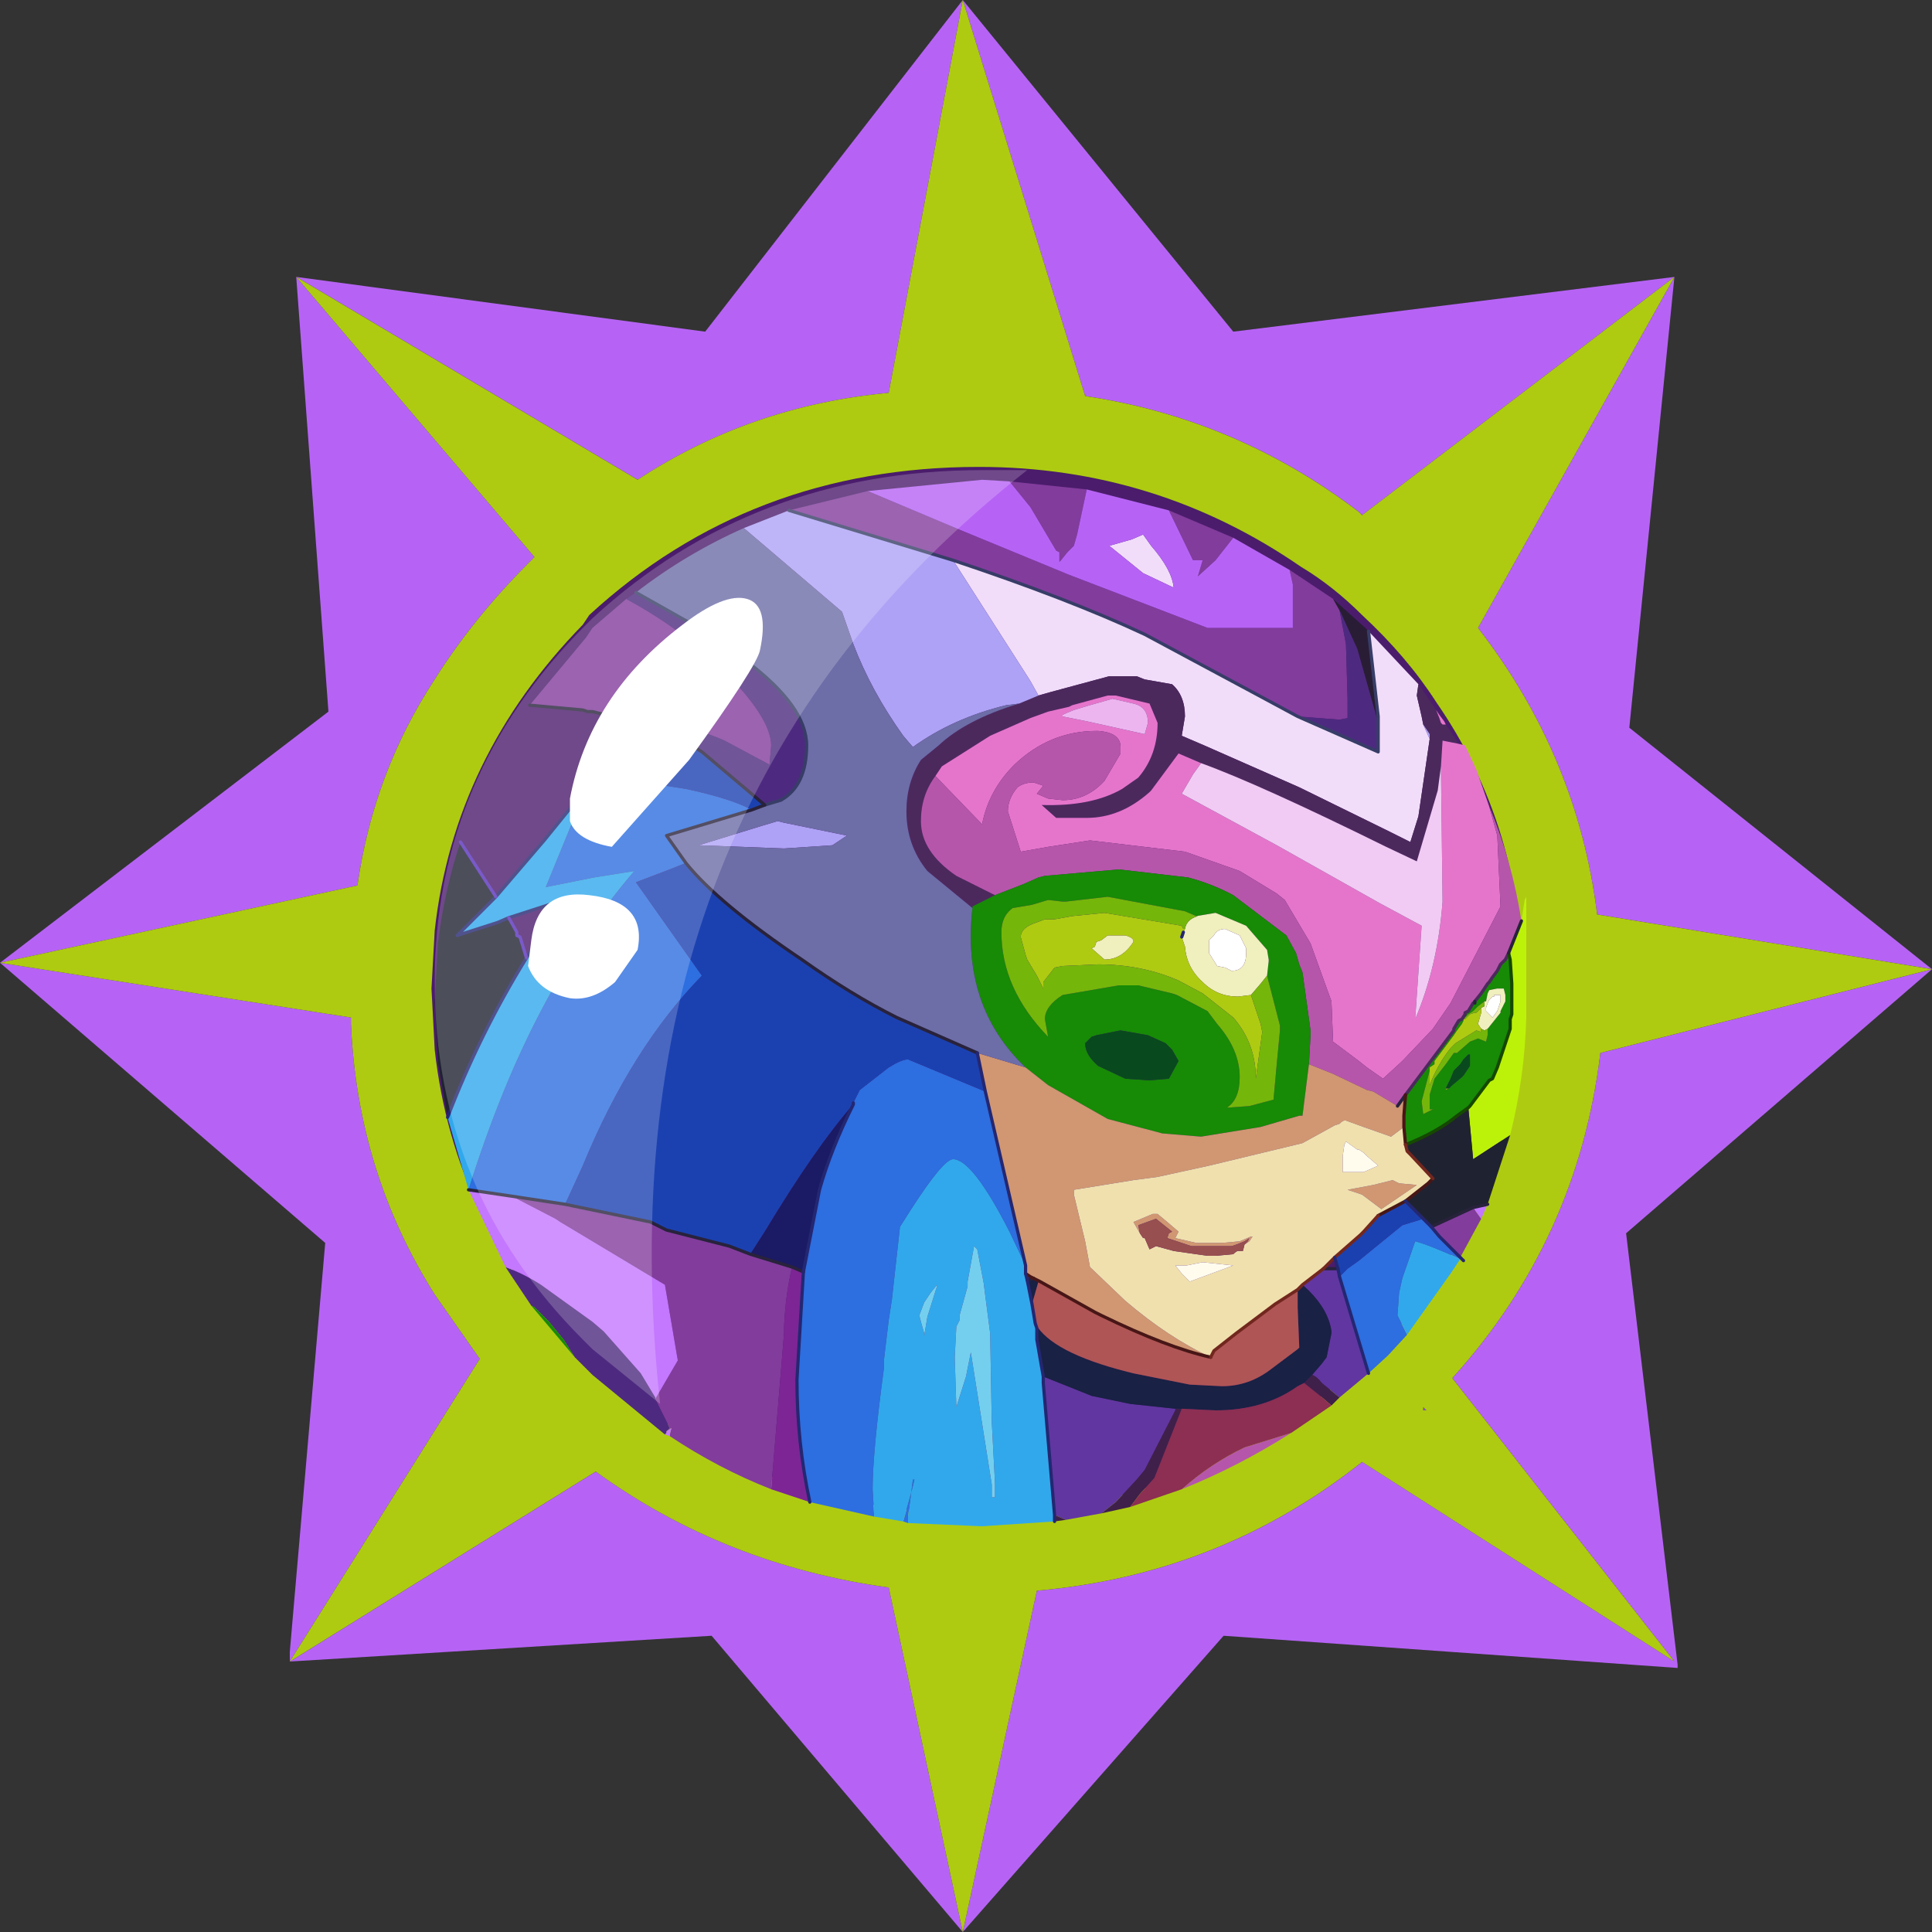 <?xml version="1.0" encoding="UTF-8" standalone="no"?>
<svg xmlns:ffdec="https://www.free-decompiler.com/flash" xmlns:xlink="http://www.w3.org/1999/xlink" ffdec:objectType="frame" height="30.0px" width="30.0px" xmlns="http://www.w3.org/2000/svg">
  <rect width="100%" height="100%" fill="#333333" stroke="none"/>
  <g transform="matrix(1.0, 0.0, 0.0, 1.0, 0.0, 0.0)">
    <use ffdec:characterId="1" height="30.0" transform="matrix(1.0, 0.0, 0.0, 1.0, 0.0, 0.0)" width="30.0" xlink:href="#shape0"/>
    <use ffdec:characterId="3" height="60.0" transform="matrix(0.5, 0.0, 0.0, 0.5, 0.0, 0.0)" width="60.0" xlink:href="#sprite0"/>
  </g>
  <defs>
    <g id="shape0" transform="matrix(1.0, 0.0, 0.0, 1.0, 0.0, 0.0)">
      <path d="M0.0 0.0 L30.0 0.0 30.0 30.0 0.0 30.0 0.0 0.0" fill="#33cc66" fill-opacity="0.0" fill-rule="evenodd" stroke="none"/>
    </g>
    <g id="sprite0" transform="matrix(1.0, 0.0, 0.0, 1.0, 0.0, 0.0)">
      <use ffdec:characterId="2" height="60.0" transform="matrix(1.0, 0.0, 0.0, 1.0, 0.0, 0.0)" width="60.0" xlink:href="#shape1"/>
    </g>
    <g id="shape1" transform="matrix(1.0, 0.0, 0.0, 1.0, 0.0, 0.0)">
      <path d="M42.3 19.1 Q43.7 20.4 44.6 21.8 47.3 25.7 47.3 30.7 47.3 37.0 43.0 41.7 37.4 47.0 30.4 47.0 23.3 47.0 18.3 42.3 L18.0 42.0 Q14.1 38.0 13.5 32.6 L13.4 30.7 13.5 28.9 Q14.1 23.5 18.1 19.4 L18.3 19.1 Q23.3 14.5 30.4 14.5 35.9 14.5 40.4 17.6 41.4 18.2 42.3 19.1" fill="#4b1c6c" fill-rule="evenodd" stroke="none"/>
      <path d="M44.2 43.8 L44.2 43.7 44.3 43.8 44.2 43.8" fill="url(#gradient0)" fill-rule="evenodd" stroke="none"/>
      <path d="M52.0 8.6 L42.3 16.0 42.2 15.9 Q38.4 13.0 33.7 12.3 L29.9 0.0 27.6 12.2 Q23.3 12.6 19.8 14.9 L9.2 8.6 16.6 17.3 16.4 17.5 Q14.7 19.2 13.5 21.1 11.6 24.0 11.1 27.5 L0.0 29.9 10.9 31.6 10.9 31.8 Q11.1 36.4 13.5 40.2 L14.9 42.2 9.0 51.6 18.5 45.7 Q22.5 48.6 27.6 49.3 L29.9 60.0 32.2 49.4 Q37.9 48.9 42.3 45.4 L52.0 51.6 45.1 42.8 Q49.0 38.5 49.7 32.7 L60.0 30.1 49.6 28.4 Q49.0 23.5 45.9 19.5 L52.0 8.6 50.6 22.6 60.0 30.1 50.5 38.3 52.1 51.7 52.1 51.8 38.0 50.8 29.9 60.0 22.1 50.8 9.0 51.6 9.0 51.3 10.1 38.6 0.0 29.9 10.2 22.1 9.2 8.6 21.9 10.3 29.9 0.0 38.3 10.3 52.0 8.6" fill="#b663f5" fill-rule="evenodd" stroke="none"/>
      <path d="M52.0 8.6 L45.9 19.5 Q49.0 23.5 49.6 28.4 L60.0 30.1 49.7 32.7 Q49.0 38.5 45.1 42.8 L52.0 51.6 42.3 45.4 Q37.9 48.9 32.2 49.4 L29.9 60.0 27.6 49.3 Q22.5 48.6 18.5 45.7 L9.0 51.6 14.9 42.2 13.5 40.2 Q11.1 36.4 10.9 31.8 L10.9 31.6 0.0 29.9 11.1 27.5 Q11.6 24.0 13.5 21.1 14.7 19.2 16.4 17.5 L16.6 17.3 9.2 8.6 19.8 14.9 Q23.3 12.6 27.6 12.2 L29.9 0.0 33.7 12.3 Q38.4 13.0 42.2 15.9 L42.3 16.0 52.0 8.6 M42.3 19.1 Q41.4 18.2 40.4 17.6 35.9 14.5 30.4 14.5 23.3 14.5 18.3 19.1 L18.1 19.4 Q14.1 23.5 13.5 28.9 L13.4 30.7 13.5 32.6 Q14.1 38.0 18.0 42.0 L18.3 42.3 Q23.3 47.0 30.4 47.0 37.4 47.0 43.0 41.7 47.3 37.0 47.3 30.7 47.3 25.7 44.6 21.8 43.7 20.4 42.3 19.1 M44.2 43.8 L44.3 43.8 44.2 43.7 44.2 43.8" fill="#aecb12" fill-rule="evenodd" stroke="none"/>
      <path d="M44.05 21.25 L44.0 21.6 44.15 22.25 44.2 22.5 44.4 22.95 44.05 25.35 43.8 26.15 43.1 25.8 40.35 24.45 37.4 23.15 36.7 22.85 36.8 22.25 Q36.8 21.6 36.4 21.25 L35.55 21.1 35.3 21.0 34.45 21.0 32.6 21.5 32.25 21.6 32.0 21.15 29.6 17.4 Q33.2 18.6 35.55 19.7 L39.0 21.55 40.3 22.25 42.8 23.35 42.8 22.45 42.8 22.25 42.5 19.6 44.05 21.25 M35.75 16.95 Q36.4 17.7 36.45 18.25 L35.5 17.8 34.45 16.95 35.15 16.75 35.5 16.6 35.75 16.95" fill="#f1ddf9" fill-rule="evenodd" stroke="none"/>
      <path d="M44.2 22.5 L44.15 22.25 44.0 21.6 44.05 21.25 44.6 22.05 44.7 22.3 44.75 22.45 44.8 22.5 44.9 22.5 45.3 23.1 44.8 23.0 44.75 23.8 44.65 24.55 44.0 26.75 43.05 26.3 Q39.1 24.35 37.3 23.7 L36.6 23.4 35.75 24.55 35.7 24.6 Q34.8 25.4 33.75 25.4 L32.8 25.4 32.35 25.0 Q33.9 25.05 34.85 24.5 L35.35 24.15 Q35.95 23.45 35.95 22.45 L35.7 21.85 34.65 21.6 34.4 21.6 33.3 21.9 33.2 21.95 32.55 22.1 32.0 22.3 30.75 22.85 29.25 23.8 29.05 24.1 Q28.6 24.7 28.6 25.5 28.6 26.45 29.7 27.2 L30.9 27.8 30.2 28.15 30.2 28.2 28.8 27.05 Q28.15 26.25 28.15 25.2 28.15 24.3 28.6 23.6 L29.15 23.15 Q30.0 22.35 31.65 21.85 L32.25 21.6 32.6 21.5 34.45 21.0 35.3 21.0 35.55 21.1 36.4 21.25 Q36.8 21.6 36.8 22.25 L36.7 22.85 37.4 23.15 40.35 24.45 43.1 25.8 43.8 26.15 44.05 25.35 44.4 22.95 44.4 22.8 44.2 22.5" fill="#4c295d" fill-rule="evenodd" stroke="none"/>
      <path d="M40.3 22.25 L39.0 21.55 35.55 19.7 Q33.2 18.6 29.6 17.4 L24.5 15.85 26.95 15.25 29.8 16.45 33.2 17.85 37.5 19.5 37.75 19.5 40.15 19.5 40.15 18.15 40.05 17.7 40.5 18.0 41.4 18.6 41.6 18.95 41.8 20.0 41.85 21.7 41.85 22.3 41.6 22.35 40.3 22.25 M46.0 37.85 L45.35 39.05 44.7 38.4 44.45 38.1 45.75 37.5 46.0 37.85 M23.95 46.25 Q22.3 45.6 20.8 44.6 L20.8 44.55 20.85 44.35 20.7 44.45 20.8 44.35 20.35 43.45 21.05 42.25 20.65 39.9 17.4 37.95 17.25 37.85 15.9 37.15 17.55 37.4 20.2 37.95 20.7 38.2 22.65 38.7 23.3 38.95 24.6 39.35 Q24.4 40.15 24.35 41.2 L24.35 41.4 23.95 46.25 M18.4 22.1 L18.25 22.1 18.1 22.05 16.45 21.9 18.2 19.8 18.4 19.5 19.45 18.6 Q21.2 19.55 22.45 20.8 23.95 22.3 23.95 23.15 L23.9 23.75 22.5 23.0 Q21.6 22.6 20.25 22.35 L20.1 22.35 18.4 22.1 M38.3 16.7 L37.75 17.4 37.2 17.9 37.35 17.4 37.05 17.4 36.3 15.85 38.3 16.7 M33.75 15.2 L33.45 16.6 33.35 16.95 33.15 17.15 32.95 17.4 32.9 17.45 32.9 17.2 32.9 17.15 32.8 17.1 32.0 15.75 31.35 14.95 33.75 15.2" fill="#823c9c" fill-rule="evenodd" stroke="none"/>
      <path d="M42.5 19.6 L42.8 22.25 42.8 22.45 42.15 20.15 41.6 18.95 41.4 18.6 42.4 19.5 42.5 19.6" fill="#291d35" fill-rule="evenodd" stroke="none"/>
      <path d="M42.8 22.45 L42.8 23.35 40.3 22.25 41.6 22.35 41.85 22.3 41.85 21.7 41.8 20.0 41.6 18.95 42.15 20.15 42.8 22.45 M20.65 44.55 L18.4 42.7 18.1 42.4 17.85 42.15 17.5 41.6 17.05 41.05 16.6 40.6 16.5 40.55 15.7 39.35 Q16.25 39.55 16.8 39.9 L18.4 41.05 18.75 41.35 19.9 42.65 20.35 43.4 20.35 43.45 20.8 44.35 20.7 44.45 20.7 44.5 20.65 44.55 M20.0 22.5 L18.4 22.1 20.1 22.35 20.25 22.35 Q21.6 22.6 22.5 23.0 L23.9 23.75 23.95 23.15 Q23.95 22.3 22.45 20.8 21.2 19.55 19.45 18.6 L19.75 18.4 21.7 19.5 23.2 20.55 Q25.05 21.95 25.05 23.15 25.05 24.4 24.25 24.85 L23.75 25.0 21.8 23.35 Q21.05 22.85 20.1 22.5 L20.0 22.5" fill="#4d2a80" fill-rule="evenodd" stroke="none"/>
      <path d="M44.6 22.05 L44.7 22.2 44.85 22.4 44.9 22.5 44.8 22.5 44.75 22.45 44.7 22.3 44.6 22.05 M45.3 23.1 L45.5 23.15 45.85 23.9 46.25 25.05 46.5 25.95 46.6 28.15 45.05 31.15 44.5 31.95 43.55 32.95 42.95 33.5 42.45 33.15 42.2 32.95 41.4 32.35 41.35 31.1 40.7 29.3 39.9 27.95 39.65 27.75 38.5 27.05 36.8 26.45 33.85 26.1 32.55 26.3 31.7 26.45 31.3 25.2 Q31.3 24.8 31.6 24.45 31.8 24.3 32.1 24.3 L32.4 24.4 32.2 24.65 32.55 24.8 33.0 24.85 Q33.75 24.85 34.3 24.25 L34.8 23.4 34.8 23.2 Q34.8 22.75 34.1 22.7 L34.05 22.7 Q32.6 22.7 31.5 23.75 30.7 24.55 30.5 25.6 L29.05 24.1 29.25 23.8 30.75 22.85 32.0 22.3 32.55 22.1 33.2 21.95 33.3 21.9 34.4 21.6 34.65 21.6 35.7 21.85 35.95 22.45 Q35.95 23.45 35.35 24.15 L34.85 24.5 Q33.9 25.05 32.35 25.0 L32.8 25.4 33.75 25.4 Q34.8 25.4 35.7 24.6 L35.75 24.55 36.6 23.4 37.3 23.7 37.05 24.05 36.7 24.65 39.65 26.25 42.85 28.05 44.15 28.75 43.95 31.65 Q44.65 30.0 44.8 28.0 L44.75 23.8 44.8 23.0 45.3 23.1 M34.55 21.7 L33.85 21.9 33.35 22.05 Q33.1 22.15 33.0 22.2 L33.0 22.25 33.75 22.4 35.55 22.8 35.65 22.45 Q35.65 21.95 35.2 21.85 L34.55 21.7" fill="#e575cb" fill-rule="evenodd" stroke="none"/>
      <path d="M29.6 17.4 L32.0 21.15 32.25 21.6 31.65 21.85 31.25 21.9 Q29.6 22.3 28.35 23.2 L28.05 22.85 Q27.05 21.45 26.5 20.0 L26.15 19.0 23.1 16.4 24.5 15.85 29.6 17.4 M44.4 22.95 L44.2 22.5 44.4 22.8 44.4 22.95 M26.3 25.95 L25.85 26.25 24.35 26.35 21.7 26.25 23.65 25.65 24.15 25.5 24.35 25.55 26.3 25.95" fill="#aea2f6" fill-rule="evenodd" stroke="none"/>
      <path d="M37.3 23.7 Q39.1 24.35 43.05 26.3 L44.0 26.75 44.65 24.55 44.75 23.8 44.8 28.0 Q44.65 30.0 43.95 31.65 L44.15 28.75 42.85 28.05 39.65 26.25 36.7 24.65 37.05 24.05 37.3 23.7" fill="#f1cbf3" fill-rule="evenodd" stroke="none"/>
      <path d="M46.25 25.05 Q46.95 26.7 47.25 28.6 L46.85 29.6 46.75 29.8 46.6 29.95 46.5 30.15 46.35 30.35 46.25 30.5 46.2 30.55 46.0 30.85 45.8 31.1 45.8 31.15 45.75 31.15 45.6 31.4 45.5 31.45 45.5 31.5 45.4 31.65 45.3 31.7 45.15 31.95 45.15 32.0 44.55 32.8 43.65 34.0 43.4 34.35 42.65 33.9 42.45 33.85 41.4 33.35 40.65 33.05 40.7 32.15 40.7 32.0 40.45 30.2 40.35 29.95 40.25 29.6 39.95 29.05 38.3 27.8 Q37.65 27.45 36.9 27.25 L34.75 27.0 32.45 27.2 32.25 27.25 31.8 27.45 30.9 27.8 29.7 27.2 Q28.6 26.45 28.6 25.5 28.6 24.7 29.05 24.1 L30.5 25.6 Q30.7 24.55 31.5 23.75 32.6 22.7 34.05 22.7 L34.1 22.7 Q34.8 22.75 34.8 23.2 L34.8 23.4 34.3 24.25 Q33.75 24.85 33.0 24.85 L32.55 24.8 32.2 24.65 32.4 24.4 32.1 24.3 Q31.8 24.3 31.6 24.45 31.3 24.8 31.3 25.2 L31.7 26.45 32.55 26.3 33.85 26.1 36.8 26.45 38.5 27.05 39.65 27.75 39.9 27.95 40.7 29.3 41.35 31.1 41.4 32.35 42.2 32.95 42.45 33.15 42.95 33.5 43.55 32.95 44.5 31.95 45.05 31.15 46.6 28.15 46.5 25.95 46.25 25.05 M40.1 44.5 Q38.45 45.55 36.7 46.25 37.6 45.45 38.65 44.95 L40.1 44.5" fill="#b656aa" fill-rule="evenodd" stroke="none"/>
      <path d="M47.25 28.6 L47.35 27.95 47.4 27.85 47.4 31.6 Q47.35 33.45 46.9 35.25 L45.75 36.0 45.6 34.4 45.65 34.35 46.25 33.55 46.35 33.5 46.5 33.15 46.9 31.95 46.9 31.65 46.95 31.5 46.95 31.3 46.95 31.1 46.95 31.05 46.95 30.75 46.95 30.55 46.9 29.8 46.85 29.6 47.25 28.6" fill="#bcf209" fill-rule="evenodd" stroke="none"/>
      <path d="M17.85 42.15 L16.5 40.55 16.6 40.6 17.05 41.05 17.5 41.6 17.85 42.15 M45.8 31.1 L46.0 30.85 46.2 30.55 46.25 30.5 46.35 30.35 46.5 30.15 46.6 29.95 46.75 29.8 46.85 29.6 46.9 29.8 46.95 30.55 46.95 30.75 46.95 31.05 46.95 31.1 46.95 31.3 46.95 31.5 46.9 31.65 46.9 31.95 46.5 33.15 46.35 33.5 46.25 33.55 45.65 34.35 45.6 34.4 45.25 34.65 Q44.65 35.15 43.65 35.55 L43.6 35.0 43.6 34.65 43.65 34.0 44.55 32.8 45.15 32.0 45.15 31.95 45.3 31.7 45.4 31.65 45.5 31.5 45.5 31.45 45.6 31.4 45.75 31.15 45.8 31.15 45.8 31.1 M46.2 31.95 L46.6 31.45 46.6 31.4 46.75 31.1 46.75 30.95 46.75 30.9 46.7 30.7 46.5 30.7 46.25 30.75 46.2 30.85 46.15 31.1 46.1 31.1 45.9 31.25 45.75 31.4 45.6 31.5 45.45 31.65 45.45 31.7 45.4 31.8 45.25 32.0 45.15 32.15 44.55 32.95 44.55 33.05 44.4 33.15 44.4 33.25 44.15 34.2 44.2 34.6 44.5 34.45 44.4 34.45 44.4 34.0 44.55 33.5 44.9 33.05 45.15 32.7 45.25 32.7 45.65 32.35 45.9 32.25 46.15 32.35 46.2 32.15 46.2 31.95 M45.0 33.8 L45.1 33.7 45.4 33.45 45.45 33.4 45.65 33.1 45.65 32.75 45.6 32.75 45.45 32.9 45.35 33.05 45.15 33.25 45.05 33.5 44.9 33.8 44.9 33.85 45.0 33.8 M30.9 27.8 L31.8 27.45 32.25 27.25 32.45 27.2 34.75 27.0 36.9 27.25 Q37.65 27.45 38.3 27.8 L39.95 29.05 40.25 29.6 40.35 29.95 40.45 30.2 40.7 32.0 40.7 32.15 40.65 33.05 40.45 34.65 40.35 34.65 39.15 35.0 37.3 35.3 36.1 35.2 34.4 34.75 32.55 33.7 31.85 33.15 Q29.85 31.25 30.2 28.2 L30.2 28.15 30.9 27.8 M37.15 28.45 L36.8 28.3 34.4 27.85 33.1 28.0 33.0 28.0 32.55 27.95 32.05 28.1 31.45 28.2 Q31.1 28.45 31.1 28.95 31.1 30.7 32.55 32.2 L32.45 31.65 Q32.45 31.25 33.0 30.9 L34.75 30.6 35.35 30.6 36.4 30.85 36.55 30.9 37.5 31.4 37.8 31.8 Q38.5 32.6 38.5 33.45 38.5 34.15 38.1 34.4 L38.8 34.35 39.55 34.15 39.65 33.05 39.75 32.0 39.75 31.85 39.35 30.3 39.4 29.85 39.4 29.8 39.35 29.5 38.7 28.75 37.75 28.35 37.15 28.45 M33.7 32.4 Q33.7 32.75 34.1 33.1 L34.95 33.5 35.7 33.55 36.3 33.5 36.6 32.95 36.4 32.6 36.2 32.4 35.65 32.15 34.8 32.0 34.05 32.15 33.9 32.2 33.7 32.4" fill="#178a06" fill-rule="evenodd" stroke="none"/>
      <path d="M46.4 30.9 L46.6 30.9 46.6 31.1 46.5 31.4 46.35 31.6 46.15 31.4 46.15 31.3 46.2 31.15 46.25 31.05 46.35 30.95 46.4 30.95 46.4 30.9 M37.55 29.3 L37.55 29.2 37.7 29.05 Q37.8 28.85 38.05 28.85 L38.5 29.05 38.7 29.45 38.7 29.6 Q38.7 30.15 38.25 30.15 L38.05 30.05 37.8 30.0 37.55 29.6 37.55 29.3" fill="#ffffff" fill-rule="evenodd" stroke="none"/>
      <path d="M46.1 31.1 L46.15 31.1 46.2 30.85 46.25 30.75 46.5 30.7 46.7 30.7 46.75 30.9 46.75 30.95 46.75 31.1 46.6 31.4 46.6 31.45 46.2 31.95 46.1 32.0 46.0 31.95 45.9 31.8 46.0 31.45 46.0 31.3 46.1 31.25 46.1 31.1 M46.4 30.9 L46.4 30.95 46.35 30.95 46.25 31.05 46.2 31.15 46.15 31.3 46.15 31.4 46.35 31.6 46.5 31.4 46.6 31.1 46.6 30.9 46.4 30.9 M39.35 30.3 L39.15 30.55 38.85 30.9 38.45 30.95 Q37.8 30.95 37.35 30.5 36.85 30.05 36.8 29.4 L36.7 29.1 36.75 28.95 36.8 28.85 Q36.85 28.55 37.2 28.45 L37.15 28.45 37.75 28.35 38.7 28.75 39.35 29.5 39.4 29.8 39.4 29.85 39.35 30.3 M37.55 29.3 L37.55 29.6 37.8 30.0 38.05 30.05 38.25 30.15 Q38.7 30.15 38.7 29.6 L38.7 29.45 38.5 29.05 38.05 28.85 Q37.8 28.85 37.7 29.05 L37.55 29.2 37.55 29.3 M35.2 29.2 L35.2 29.25 Q34.85 29.8 34.3 29.8 L33.9 29.45 34.0 29.4 34.05 29.25 34.2 29.2 34.4 29.05 34.65 29.05 34.95 29.05 Q35.15 29.1 35.2 29.2" fill="#f0efbe" fill-rule="evenodd" stroke="none"/>
      <path d="M46.0 31.3 L46.0 31.45 45.9 31.8 46.0 31.95 46.0 32.05 45.85 32.0 45.2 32.4 45.05 32.55 Q44.65 33.05 44.4 33.7 L44.4 33.25 44.4 33.15 44.55 33.05 44.55 32.95 45.15 32.15 45.25 32.0 45.4 31.8 45.45 31.7 45.45 31.65 45.5 31.65 45.65 31.5 45.8 31.45 45.85 31.45 45.9 31.4 46.0 31.3 M38.85 30.9 L39.15 31.8 39.2 32.05 39.0 33.5 Q39.0 32.4 38.3 31.6 L37.35 30.85 36.6 30.45 Q35.45 29.95 34.1 29.95 L33.0 30.0 32.75 30.05 32.4 30.5 32.4 30.7 32.2 30.3 31.9 29.8 31.85 29.65 31.7 29.1 Q31.7 28.85 32.05 28.7 L32.45 28.55 32.75 28.55 33.3 28.45 34.3 28.35 36.7 28.75 36.75 28.85 36.8 28.85 36.75 28.95 36.7 29.1 36.8 29.4 Q36.85 30.05 37.35 30.5 37.8 30.95 38.45 30.95 L38.85 30.9 M35.2 29.2 Q35.15 29.1 34.95 29.05 L34.65 29.05 34.4 29.05 34.2 29.2 34.05 29.25 34.0 29.4 33.9 29.45 34.3 29.8 Q34.85 29.8 35.2 29.25 L35.2 29.2" fill="#aecb12" fill-rule="evenodd" stroke="none"/>
      <path d="M46.1 31.1 L46.1 31.25 46.0 31.3 45.9 31.4 45.85 31.45 45.8 31.45 45.65 31.5 45.5 31.65 45.45 31.65 45.6 31.5 45.75 31.4 45.9 31.25 46.1 31.1 M46.0 31.95 L46.1 32.0 46.2 31.95 46.2 32.15 46.15 32.35 45.9 32.25 45.65 32.35 45.25 32.7 45.15 32.7 44.9 33.05 44.55 33.5 44.4 34.0 44.4 34.45 44.5 34.45 44.2 34.6 44.15 34.2 44.4 33.25 44.4 33.7 Q44.65 33.05 45.05 32.55 L45.2 32.4 45.85 32.0 46.0 32.05 46.0 31.95 M45.0 33.8 L44.9 33.85 44.9 33.8 45.0 33.8 M39.35 30.3 L39.75 31.85 39.75 32.0 39.65 33.05 39.55 34.15 38.8 34.35 38.1 34.4 Q38.5 34.15 38.5 33.45 38.5 32.6 37.8 31.8 L37.5 31.4 36.55 30.9 36.4 30.85 35.35 30.6 34.75 30.6 33.0 30.9 Q32.45 31.25 32.45 31.65 L32.55 32.2 Q31.1 30.7 31.1 28.95 31.1 28.45 31.45 28.2 L32.05 28.1 32.55 27.95 33.0 28.0 33.1 28.0 34.4 27.85 36.8 28.3 37.15 28.45 37.2 28.45 Q36.85 28.55 36.8 28.85 L36.75 28.85 36.7 28.75 34.3 28.35 33.3 28.45 32.75 28.55 32.45 28.55 32.05 28.7 Q31.7 28.85 31.7 29.1 L31.85 29.65 31.9 29.8 32.2 30.3 32.4 30.7 32.4 30.5 32.75 30.05 33.0 30.0 34.1 29.95 Q35.45 29.95 36.6 30.45 L37.35 30.85 38.3 31.6 Q39.0 32.4 39.0 33.5 L39.2 32.05 39.15 31.8 38.85 30.9 39.15 30.55 39.35 30.3" fill="#75b60a" fill-rule="evenodd" stroke="none"/>
      <path d="M44.9 33.8 L45.05 33.5 45.15 33.25 45.35 33.05 45.45 32.9 45.6 32.75 45.65 32.75 45.65 33.1 45.45 33.4 45.4 33.45 45.1 33.7 45.0 33.8 44.9 33.8 M33.7 32.4 L33.9 32.2 34.05 32.15 34.8 32.0 35.65 32.15 36.2 32.4 36.4 32.6 36.6 32.95 36.3 33.5 35.7 33.55 34.95 33.5 34.1 33.1 Q33.7 32.75 33.7 32.4" fill="#084a1d" fill-rule="evenodd" stroke="none"/>
      <path d="M40.65 33.05 L41.4 33.35 42.45 33.85 42.65 33.9 43.4 34.35 43.65 34.0 43.6 34.65 43.6 35.0 43.2 35.3 42.35 35.0 41.8 34.8 41.75 34.8 Q41.7 34.8 41.6 34.9 L41.45 34.95 40.45 35.5 40.25 35.55 37.55 36.2 35.95 36.55 35.2 36.65 33.35 36.95 33.35 37.1 33.7 38.55 33.85 39.35 34.95 40.4 Q36.3 41.55 37.6 42.15 36.25 41.85 34.2 40.85 L34.0 40.75 32.3 39.8 32.1 39.7 32.0 39.65 31.85 39.55 31.85 39.3 30.6 33.9 30.35 32.7 31.85 33.15 32.55 33.7 34.4 34.75 36.1 35.2 37.3 35.3 39.15 35.0 40.35 34.65 40.45 34.65 40.65 33.05 M41.85 36.95 L42.65 36.8 43.25 36.65 43.45 36.75 44.0 36.8 42.9 37.55 42.3 37.1 41.85 36.95 M35.4 38.3 L35.2 37.95 35.8 37.7 35.95 37.7 36.25 37.95 36.6 38.25 36.5 38.45 37.15 38.6 37.8 38.6 37.95 38.6 38.5 38.55 38.85 38.4 38.9 38.4 38.8 38.55 38.65 38.65 38.75 38.55 38.8 38.45 38.65 38.55 38.4 38.65 38.25 38.7 37.95 38.7 37.75 38.7 37.6 38.7 37.0 38.7 36.25 38.45 36.3 38.3 36.4 38.25 35.9 37.85 35.35 38.05 35.4 38.3" fill="#d09772" fill-rule="evenodd" stroke="none"/>
      <path d="M43.6 35.0 L43.65 35.55 43.7 35.75 43.8 35.85 44.5 36.6 44.35 36.75 43.65 37.3 42.8 37.75 42.35 38.25 42.25 38.35 41.45 39.05 41.1 39.4 40.45 39.9 40.3 40.05 39.6 40.5 38.4 41.4 37.7 41.95 37.6 42.15 Q36.3 41.55 34.95 40.4 L33.85 39.35 33.7 38.55 33.35 37.1 33.35 36.95 35.2 36.65 35.95 36.55 37.55 36.2 40.25 35.55 40.45 35.5 41.45 34.95 41.6 34.9 Q41.7 34.8 41.75 34.8 L41.8 34.8 42.35 35.0 43.2 35.3 43.6 35.0 M41.7 36.4 L42.35 36.4 42.8 36.2 42.45 35.9 42.35 35.8 42.2 35.7 42.15 35.7 41.8 35.45 41.75 35.55 41.7 35.9 41.7 36.4 M41.85 36.95 L42.3 37.1 42.9 37.55 44.0 36.8 43.45 36.75 43.25 36.65 42.65 36.8 41.85 36.95 M38.65 38.65 L38.8 38.55 38.9 38.4 38.85 38.4 38.5 38.55 37.95 38.6 37.8 38.6 37.15 38.6 36.5 38.45 36.6 38.25 36.25 37.95 35.95 37.7 35.8 37.7 35.2 37.95 35.4 38.3 35.5 38.45 35.55 38.45 35.7 38.8 35.9 38.7 36.45 38.85 37.5 39.0 37.75 39.0 38.3 38.95 Q38.4 38.85 38.45 38.85 L38.6 38.85 38.65 38.65 M36.7 39.55 L36.85 39.7 36.95 39.8 38.3 39.3 37.35 39.2 36.85 39.3 36.5 39.3 36.7 39.55" fill="#f0e0ae" fill-rule="evenodd" stroke="none"/>
      <path d="M41.7 36.4 L41.7 35.9 41.75 35.55 41.8 35.45 42.15 35.7 42.2 35.7 42.35 35.8 42.45 35.9 42.8 36.2 42.35 36.4 41.7 36.4 M36.7 39.55 L36.5 39.3 36.85 39.3 37.35 39.2 38.3 39.3 36.95 39.8 36.85 39.7 36.7 39.55" fill="#fffcee" fill-rule="evenodd" stroke="none"/>
      <path d="M46.9 35.25 L46.2 37.4 45.75 37.5 44.45 38.1 44.2 37.85 43.65 37.3 44.35 36.75 44.5 36.6 43.8 35.85 43.7 35.75 43.65 35.55 Q44.65 35.15 45.25 34.65 L45.6 34.4 45.75 36.0 46.9 35.25 M13.9 34.7 L13.6 33.0 13.5 31.1 13.6 29.3 Q13.8 27.65 14.3 26.15 L15.4 27.85 14.2 29.05 15.45 28.65 15.8 28.5 16.05 28.95 16.05 29.05 16.15 29.1 16.35 29.75 Q14.9 32.1 13.9 34.7" fill="#1f2231" fill-rule="evenodd" stroke="none"/>
      <path d="M46.2 37.4 L46.0 37.85 45.75 37.5 46.2 37.4 M20.8 44.6 L20.65 44.55 20.7 44.5 20.7 44.45 20.85 44.35 20.8 44.55 20.8 44.6 M15.7 39.35 L14.55 36.95 15.9 37.15 17.25 37.85 17.4 37.95 20.65 39.9 21.05 42.25 20.35 43.45 20.35 43.4 19.9 42.65 18.75 41.35 18.4 41.05 16.8 39.9 Q16.25 39.55 15.7 39.35" fill="#c477ff" fill-rule="evenodd" stroke="none"/>
      <path d="M45.35 39.05 L45.45 39.15 45.35 39.1 Q44.35 38.65 43.95 38.55 L43.55 39.7 43.45 40.15 43.4 40.85 43.7 41.45 43.1 42.1 42.5 42.65 41.6 39.65 41.85 39.4 42.2 39.15 43.55 38.05 44.2 37.85 44.45 38.1 44.7 38.4 45.35 39.05 M28.2 47.3 L28.05 47.25 28.3 46.35 28.2 47.1 28.2 47.3 M27.15 47.1 L25.15 46.65 Q24.75 44.8 24.75 42.85 L24.95 39.5 25.45 36.95 Q25.8 35.7 26.5 34.3 L26.5 34.25 26.7 33.85 27.6 33.15 Q28.0 32.9 28.2 32.9 L30.6 33.9 31.85 39.3 31.35 38.25 Q30.2 36.0 29.6 36.0 29.3 36.0 28.3 37.55 L27.95 38.1 27.7 40.35 27.6 41.0 27.45 42.25 27.45 42.5 Q27.1 45.1 27.1 46.25 L27.15 47.1 M23.35 25.15 L20.7 25.95 21.3 26.8 20.8 27.0 19.75 27.4 21.8 30.3 Q19.6 32.55 18.1 36.2 L17.55 37.4 15.9 37.15 14.55 36.95 Q15.55 33.75 16.85 31.3 18.15 28.85 19.7 27.05 L18.45 27.25 16.95 27.55 17.85 25.35 18.45 24.4 18.75 24.1 21.3 24.5 Q22.7 24.8 23.35 25.15 M28.35 45.95 L28.4 45.95 28.3 46.35 28.35 45.95" fill="#2d6ee0" fill-rule="evenodd" stroke="none"/>
      <path d="M43.65 37.3 L44.2 37.85 43.55 38.05 42.2 39.15 41.85 39.4 41.6 39.65 41.55 39.4 41.45 39.05 42.25 38.35 42.35 38.25 42.8 37.75 43.65 37.3 M23.75 25.0 L23.35 25.15 Q22.7 24.8 21.3 24.5 L18.75 24.1 20.1 22.5 Q21.05 22.85 21.8 23.35 L23.75 25.0 M21.3 26.8 Q22.3 28.05 24.9 29.8 26.45 30.9 27.85 31.6 L30.35 32.7 30.6 33.9 28.2 32.9 Q28.0 32.9 27.6 33.15 L26.7 33.85 26.5 34.25 26.5 34.3 Q25.35 35.6 23.75 38.25 L23.3 38.95 22.65 38.7 20.7 38.2 20.2 37.95 17.55 37.4 18.1 36.2 Q19.6 32.55 21.8 30.3 L19.75 27.4 20.8 27.0 21.3 26.8 M32.1 39.7 L31.9 39.75 31.85 39.55 32.0 39.65 32.1 39.7" fill="#1b41b1" fill-rule="evenodd" stroke="none"/>
      <path d="M45.35 39.1 L45.05 39.55 43.7 41.45 43.4 40.85 43.45 40.15 43.55 39.7 43.95 38.55 Q44.35 38.65 45.35 39.1 M32.75 47.25 L30.5 47.4 28.2 47.3 28.2 47.1 28.3 46.35 28.05 47.25 27.15 47.1 27.1 46.25 Q27.1 45.1 27.45 42.5 L27.45 42.25 27.6 41.0 27.7 40.35 27.95 38.1 28.3 37.55 Q29.3 36.0 29.6 36.0 30.2 36.0 31.35 38.25 L31.85 39.3 31.85 39.55 31.9 39.75 32.05 40.5 32.15 41.1 32.2 41.25 32.2 41.6 32.4 42.75 32.4 42.95 32.75 47.05 32.75 47.25 M14.55 36.95 L13.9 34.7 Q14.9 32.1 16.35 29.75 L17.5 27.95 15.8 28.5 15.45 28.65 14.2 29.05 15.4 27.85 16.9 26.1 18.4 24.25 18.5 24.05 20.0 22.5 20.1 22.5 18.75 24.1 18.45 24.4 17.85 25.35 16.95 27.55 18.45 27.25 19.7 27.05 Q18.15 28.85 16.85 31.3 15.55 33.75 14.55 36.95 M28.9 40.15 L28.7 40.45 28.55 40.85 28.6 41.05 28.7 41.4 28.7 41.5 28.8 40.9 29.05 40.1 29.1 39.95 29.1 39.9 28.9 40.15 M30.05 39.95 L29.8 40.85 29.8 41.0 29.7 41.2 29.65 42.15 29.7 43.7 30.0 42.75 30.15 42.0 30.8 46.1 30.8 46.5 30.9 46.5 30.9 46.05 30.8 44.15 30.75 41.4 30.6 40.25 30.55 39.85 30.35 38.8 30.25 38.7 30.05 39.8 30.05 39.95 M28.35 45.95 L28.3 46.35 28.4 45.95 28.35 45.95" fill="#31a8ec" fill-rule="evenodd" stroke="none"/>
      <path d="M42.5 42.65 L41.6 43.4 41.05 42.95 Q40.9 42.75 40.75 42.7 L41.05 42.35 41.2 42.15 41.35 41.4 41.35 41.35 Q41.25 40.6 40.45 39.9 L41.1 39.4 41.55 39.4 41.6 39.65 42.5 42.65 M34.2 47.0 L33.1 47.2 32.75 47.05 32.4 42.95 32.4 42.75 33.9 43.35 35.1 43.6 36.5 43.75 36.5 43.8 35.55 45.65 35.3 45.95 34.65 46.65 34.2 47.0" fill="#6136a1" fill-rule="evenodd" stroke="none"/>
      <path d="M41.6 43.4 L41.35 43.65 41.0 43.35 40.5 42.95 40.75 42.7 Q40.9 42.75 41.05 42.95 L41.6 43.4 M35.1 46.8 L34.2 47.0 34.65 46.65 35.3 45.95 35.55 45.65 36.5 43.8 36.5 43.75 36.6 43.75 36.7 43.75 35.85 45.9 35.4 46.4 35.1 46.8 M33.1 47.2 L32.75 47.25 32.75 47.05 33.1 47.2" fill="#3f204a" fill-rule="evenodd" stroke="none"/>
      <path d="M40.75 42.7 L40.5 42.95 40.3 43.05 Q39.25 43.8 37.75 43.8 L36.7 43.75 36.6 43.75 36.5 43.75 35.1 43.6 33.9 43.35 32.4 42.75 32.2 41.6 32.2 41.25 32.15 41.1 Q32.65 42.0 35.0 42.6 L35.2 42.65 36.95 43.0 37.95 43.05 Q38.8 43.05 39.5 42.5 L40.3 41.9 40.35 41.85 40.3 40.6 40.3 40.05 40.45 39.9 Q41.25 40.6 41.35 41.35 L41.35 41.4 41.2 42.15 41.05 42.35 40.75 42.7 M32.3 39.8 L32.25 39.8 32.05 40.5 31.9 39.75 32.1 39.7 32.3 39.8" fill="#192144" fill-rule="evenodd" stroke="none"/>
      <path d="M41.35 43.65 L40.1 44.5 38.65 44.95 Q37.6 45.45 36.7 46.25 L35.1 46.8 35.4 46.4 35.85 45.9 36.7 43.75 37.75 43.8 Q39.25 43.8 40.3 43.05 L40.5 42.95 41.0 43.35 41.35 43.65" fill="#8c2f52" fill-rule="evenodd" stroke="none"/>
      <path d="M40.05 17.7 L40.15 18.15 40.15 19.5 37.75 19.5 37.5 19.5 33.2 17.85 29.8 16.45 26.95 15.25 30.5 14.9 31.35 14.95 32.0 15.75 32.8 17.1 32.9 17.15 32.9 17.2 32.9 17.45 32.95 17.4 33.15 17.15 33.35 16.95 33.45 16.6 33.75 15.2 36.3 15.85 37.05 17.4 37.35 17.4 37.2 17.9 37.75 17.4 38.3 16.7 40.05 17.7 M35.75 16.95 L35.5 16.6 35.15 16.75 34.45 16.95 35.5 17.8 36.45 18.25 Q36.4 17.7 35.75 16.95" fill="#b663f5" fill-rule="evenodd" stroke="none"/>
      <path d="M19.75 18.4 Q21.3 17.2 23.1 16.4 L26.15 19.0 26.5 20.0 Q27.05 21.45 28.05 22.85 L28.35 23.2 Q29.6 22.3 31.25 21.9 L31.65 21.85 Q30.0 22.35 29.15 23.15 L28.6 23.6 Q28.15 24.3 28.15 25.2 28.15 26.25 28.8 27.05 L30.2 28.2 Q29.85 31.25 31.85 33.15 L30.35 32.7 27.85 31.6 Q26.45 30.9 24.9 29.8 22.3 28.05 21.3 26.8 L20.7 25.95 23.35 25.15 23.75 25.0 24.25 24.85 Q25.05 24.4 25.05 23.15 25.05 21.95 23.2 20.55 L21.7 19.5 19.75 18.4 M26.3 25.95 L24.35 25.55 24.15 25.5 23.65 25.65 21.7 26.25 24.35 26.35 25.85 26.25 26.3 25.95" fill="#6d6da8" fill-rule="evenodd" stroke="none"/>
      <path d="M34.55 21.7 L35.2 21.85 Q35.65 21.95 35.65 22.45 L35.55 22.8 33.75 22.4 33.0 22.25 33.0 22.2 Q33.1 22.15 33.35 22.05 L33.85 21.9 34.55 21.7" fill="#edb5f0" fill-rule="evenodd" stroke="none"/>
      <path d="M23.3 38.95 L23.75 38.25 Q25.35 35.6 26.5 34.3 25.8 35.7 25.45 36.95 L24.95 39.5 24.6 39.35 23.3 38.95" fill="#1b1a64" fill-rule="evenodd" stroke="none"/>
      <path d="M28.9 40.15 L29.1 39.9 29.1 39.95 29.05 40.1 28.8 40.9 28.7 41.5 28.7 41.4 28.6 41.05 28.55 40.85 28.7 40.45 28.9 40.15 M30.05 39.95 L30.05 39.8 30.25 38.7 30.35 38.8 30.55 39.85 30.6 40.25 30.75 41.4 30.8 44.15 30.9 46.05 30.9 46.5 30.8 46.5 30.8 46.1 30.15 42.0 30.0 42.75 29.7 43.7 29.65 42.15 29.7 41.2 29.8 41.0 29.8 40.85 30.05 39.95" fill="#74cfee" fill-rule="evenodd" stroke="none"/>
      <path d="M25.15 46.65 L23.95 46.25 24.35 41.4 24.35 41.2 Q24.4 40.15 24.6 39.35 L24.95 39.5 24.75 42.85 Q24.75 44.8 25.15 46.65" fill="#7d2595" fill-rule="evenodd" stroke="none"/>
      <path d="M38.65 38.65 L38.6 38.85 38.45 38.85 Q38.4 38.85 38.3 38.95 L37.75 39.0 37.5 39.0 36.45 38.85 35.9 38.7 35.7 38.8 35.55 38.45 35.5 38.45 35.4 38.3 35.35 38.05 35.9 37.85 36.4 38.25 36.3 38.3 36.25 38.45 37.0 38.7 37.6 38.7 37.75 38.7 37.95 38.7 38.25 38.7 38.4 38.65 38.65 38.55 38.8 38.45 38.75 38.55 38.65 38.65" fill="#984f4f" fill-rule="evenodd" stroke="none"/>
      <path d="M40.3 40.05 L40.3 40.6 40.35 41.85 40.3 41.9 39.5 42.5 Q38.8 43.05 37.95 43.05 L36.95 43.0 35.2 42.65 35.0 42.6 Q32.65 42.0 32.15 41.1 L32.05 40.5 32.25 39.8 32.3 39.8 34.0 40.75 34.2 40.85 Q36.25 41.85 37.6 42.15 L37.7 41.95 38.4 41.4 39.6 40.5 40.3 40.05" fill="#af5555" fill-rule="evenodd" stroke="none"/>
      <path d="M42.5 19.6 L42.8 22.25 42.8 22.45 42.8 23.35 40.3 22.25 39.0 21.55 35.55 19.7 Q33.2 18.6 29.6 17.4 L24.5 15.85 M19.75 18.4 L21.7 19.5 23.2 20.55 Q25.05 21.95 25.05 23.15 25.05 24.4 24.25 24.85 L23.75 25.0" fill="none" stroke="#373d67" stroke-linecap="round" stroke-linejoin="round" stroke-width="0.1"/>
      <path d="M45.8 31.1 L46.0 30.85 46.2 30.55 46.25 30.5 46.35 30.35 46.5 30.15 46.6 29.95 46.75 29.8 46.85 29.6 M43.65 34.0 L44.55 32.8 45.15 32.0 45.15 31.95 45.3 31.7 45.4 31.65 45.5 31.5 45.5 31.45 45.6 31.4 45.75 31.15 45.8 31.15" fill="none" stroke="#4c295d" stroke-linecap="round" stroke-linejoin="round" stroke-width="0.1"/>
      <path d="M46.85 29.6 L46.9 29.8 46.95 30.55 46.95 30.75 46.95 31.05 46.95 31.1 46.95 31.3 46.95 31.5 46.9 31.65 46.9 31.95 46.5 33.15 46.35 33.5 46.25 33.55 45.65 34.35 45.6 34.4 45.25 34.65 Q44.65 35.15 43.65 35.55" fill="none" stroke="#154800" stroke-linecap="round" stroke-linejoin="round" stroke-width="0.1"/>
      <path d="M20.0 22.5 L18.4 22.1 18.25 22.1 18.1 22.05 16.45 21.9 M46.85 29.6 L47.25 28.6 M45.8 31.15 L45.8 31.1 M43.4 34.35 L43.65 34.0 M44.45 38.1 L45.75 37.5 46.2 37.4 M41.1 39.4 L41.55 39.4 M23.75 25.0 L23.35 25.15 20.7 25.95 21.3 26.8 Q22.3 28.05 24.9 29.8 26.45 30.9 27.85 31.6 L30.35 32.7 M20.0 22.5 L20.1 22.5 Q21.05 22.85 21.8 23.35 L23.75 25.0 M14.55 36.95 L15.9 37.15 17.55 37.4 20.2 37.95 20.7 38.2 22.65 38.7 23.3 38.95 24.6 39.35 24.95 39.5 M32.1 39.7 L31.9 39.75" fill="none" stroke="#28223c" stroke-linecap="round" stroke-linejoin="round" stroke-width="0.1"/>
      <path d="M43.65 34.0 L43.6 34.65 43.6 35.0 43.65 35.55 M44.5 36.6 L44.35 36.75 43.65 37.3 42.8 37.75 M37.6 42.15 Q36.25 41.85 34.2 40.85 L34.0 40.75 32.3 39.8 32.1 39.7 32.0 39.65 31.85 39.55" fill="none" stroke="#481616" stroke-linecap="round" stroke-linejoin="round" stroke-width="0.1"/>
      <path d="M43.65 35.55 L43.7 35.75 43.8 35.85 44.5 36.6 M42.8 37.75 L42.35 38.25 42.25 38.35 41.45 39.05 41.1 39.4 40.45 39.9 40.3 40.05 39.6 40.5 38.4 41.4 37.7 41.95 37.6 42.15" fill="none" stroke="#72271e" stroke-linecap="round" stroke-linejoin="round" stroke-width="0.1"/>
      <path d="M45.35 39.05 L45.45 39.15 M15.4 27.85 L16.9 26.1 18.4 24.25 18.5 24.05 20.0 22.5 M43.65 37.3 L44.2 37.85 44.45 38.1 44.7 38.4 45.35 39.05 M41.45 39.05 L41.55 39.4 41.6 39.65 42.5 42.65 M32.15 41.1 L32.2 41.25 32.2 41.6 32.4 42.75 32.4 42.95 32.75 47.05 32.75 47.25 M16.35 29.75 L17.5 27.95 15.8 28.5 15.45 28.65 14.2 29.05 15.4 27.85 M16.35 29.75 Q14.9 32.1 13.9 34.7 M26.5 34.3 L26.5 34.25 M30.6 33.9 L30.35 32.7 M36.75 28.95 L36.7 29.1 M24.95 39.5 L25.45 36.95 Q25.8 35.7 26.5 34.3 M31.85 39.3 L30.6 33.9 M24.95 39.5 L24.75 42.85 Q24.75 44.8 25.15 46.65 M32.05 40.5 L32.15 41.1 M31.9 39.75 L32.05 40.5 M31.85 39.3 L31.85 39.55 31.9 39.75" fill="none" stroke="#242772" stroke-linecap="round" stroke-linejoin="round" stroke-width="0.1"/>
      <path d="M14.3 26.15 L15.4 27.85 M15.8 28.5 L16.05 28.95 16.05 29.05 16.15 29.1 16.35 29.75" fill="none" stroke="#5931bb" stroke-linecap="round" stroke-linejoin="round" stroke-width="0.1"/>
      <path d="M13.5 30.5 Q13.5 24.1 18.2 19.4 L18.4 19.2 Q23.4 14.6 30.5 14.6 L31.9 14.6 Q18.5 25.1 20.5 43.6 L18.4 41.9 18.1 41.6 Q13.5 37.0 13.5 30.5" fill="#ffffff" fill-opacity="0.2" fill-rule="evenodd" stroke="none"/>
      <path d="M21.4 23.6 L19.0 26.3 Q17.9 26.1 17.7 25.5 L17.7 24.8 Q18.3 21.6 21.2 19.4 22.5 18.4 23.2 18.6 23.9 18.8 23.6 20.2 23.5 20.7 21.4 23.6 M19.1 30.5 Q18.4 31.1 17.7 31.0 16.7 30.8 16.4 30.0 L16.5 29.2 Q16.7 27.6 18.3 27.8 20.1 28.0 19.8 29.5 L19.1 30.5" fill="#ffffff" fill-rule="evenodd" stroke="none"/>
    </g>
    <linearGradient gradientTransform="matrix(0.014, 0.0, 0.0, 0.01, 41.0, 51.8)" gradientUnits="userSpaceOnUse" id="gradient0" spreadMethod="pad" x1="-819.2" x2="819.2">
      <stop offset="0.0" stop-color="#65298e"/>
      <stop offset="1.0" stop-color="#9a6cc5"/>
    </linearGradient>
  </defs>
</svg>
